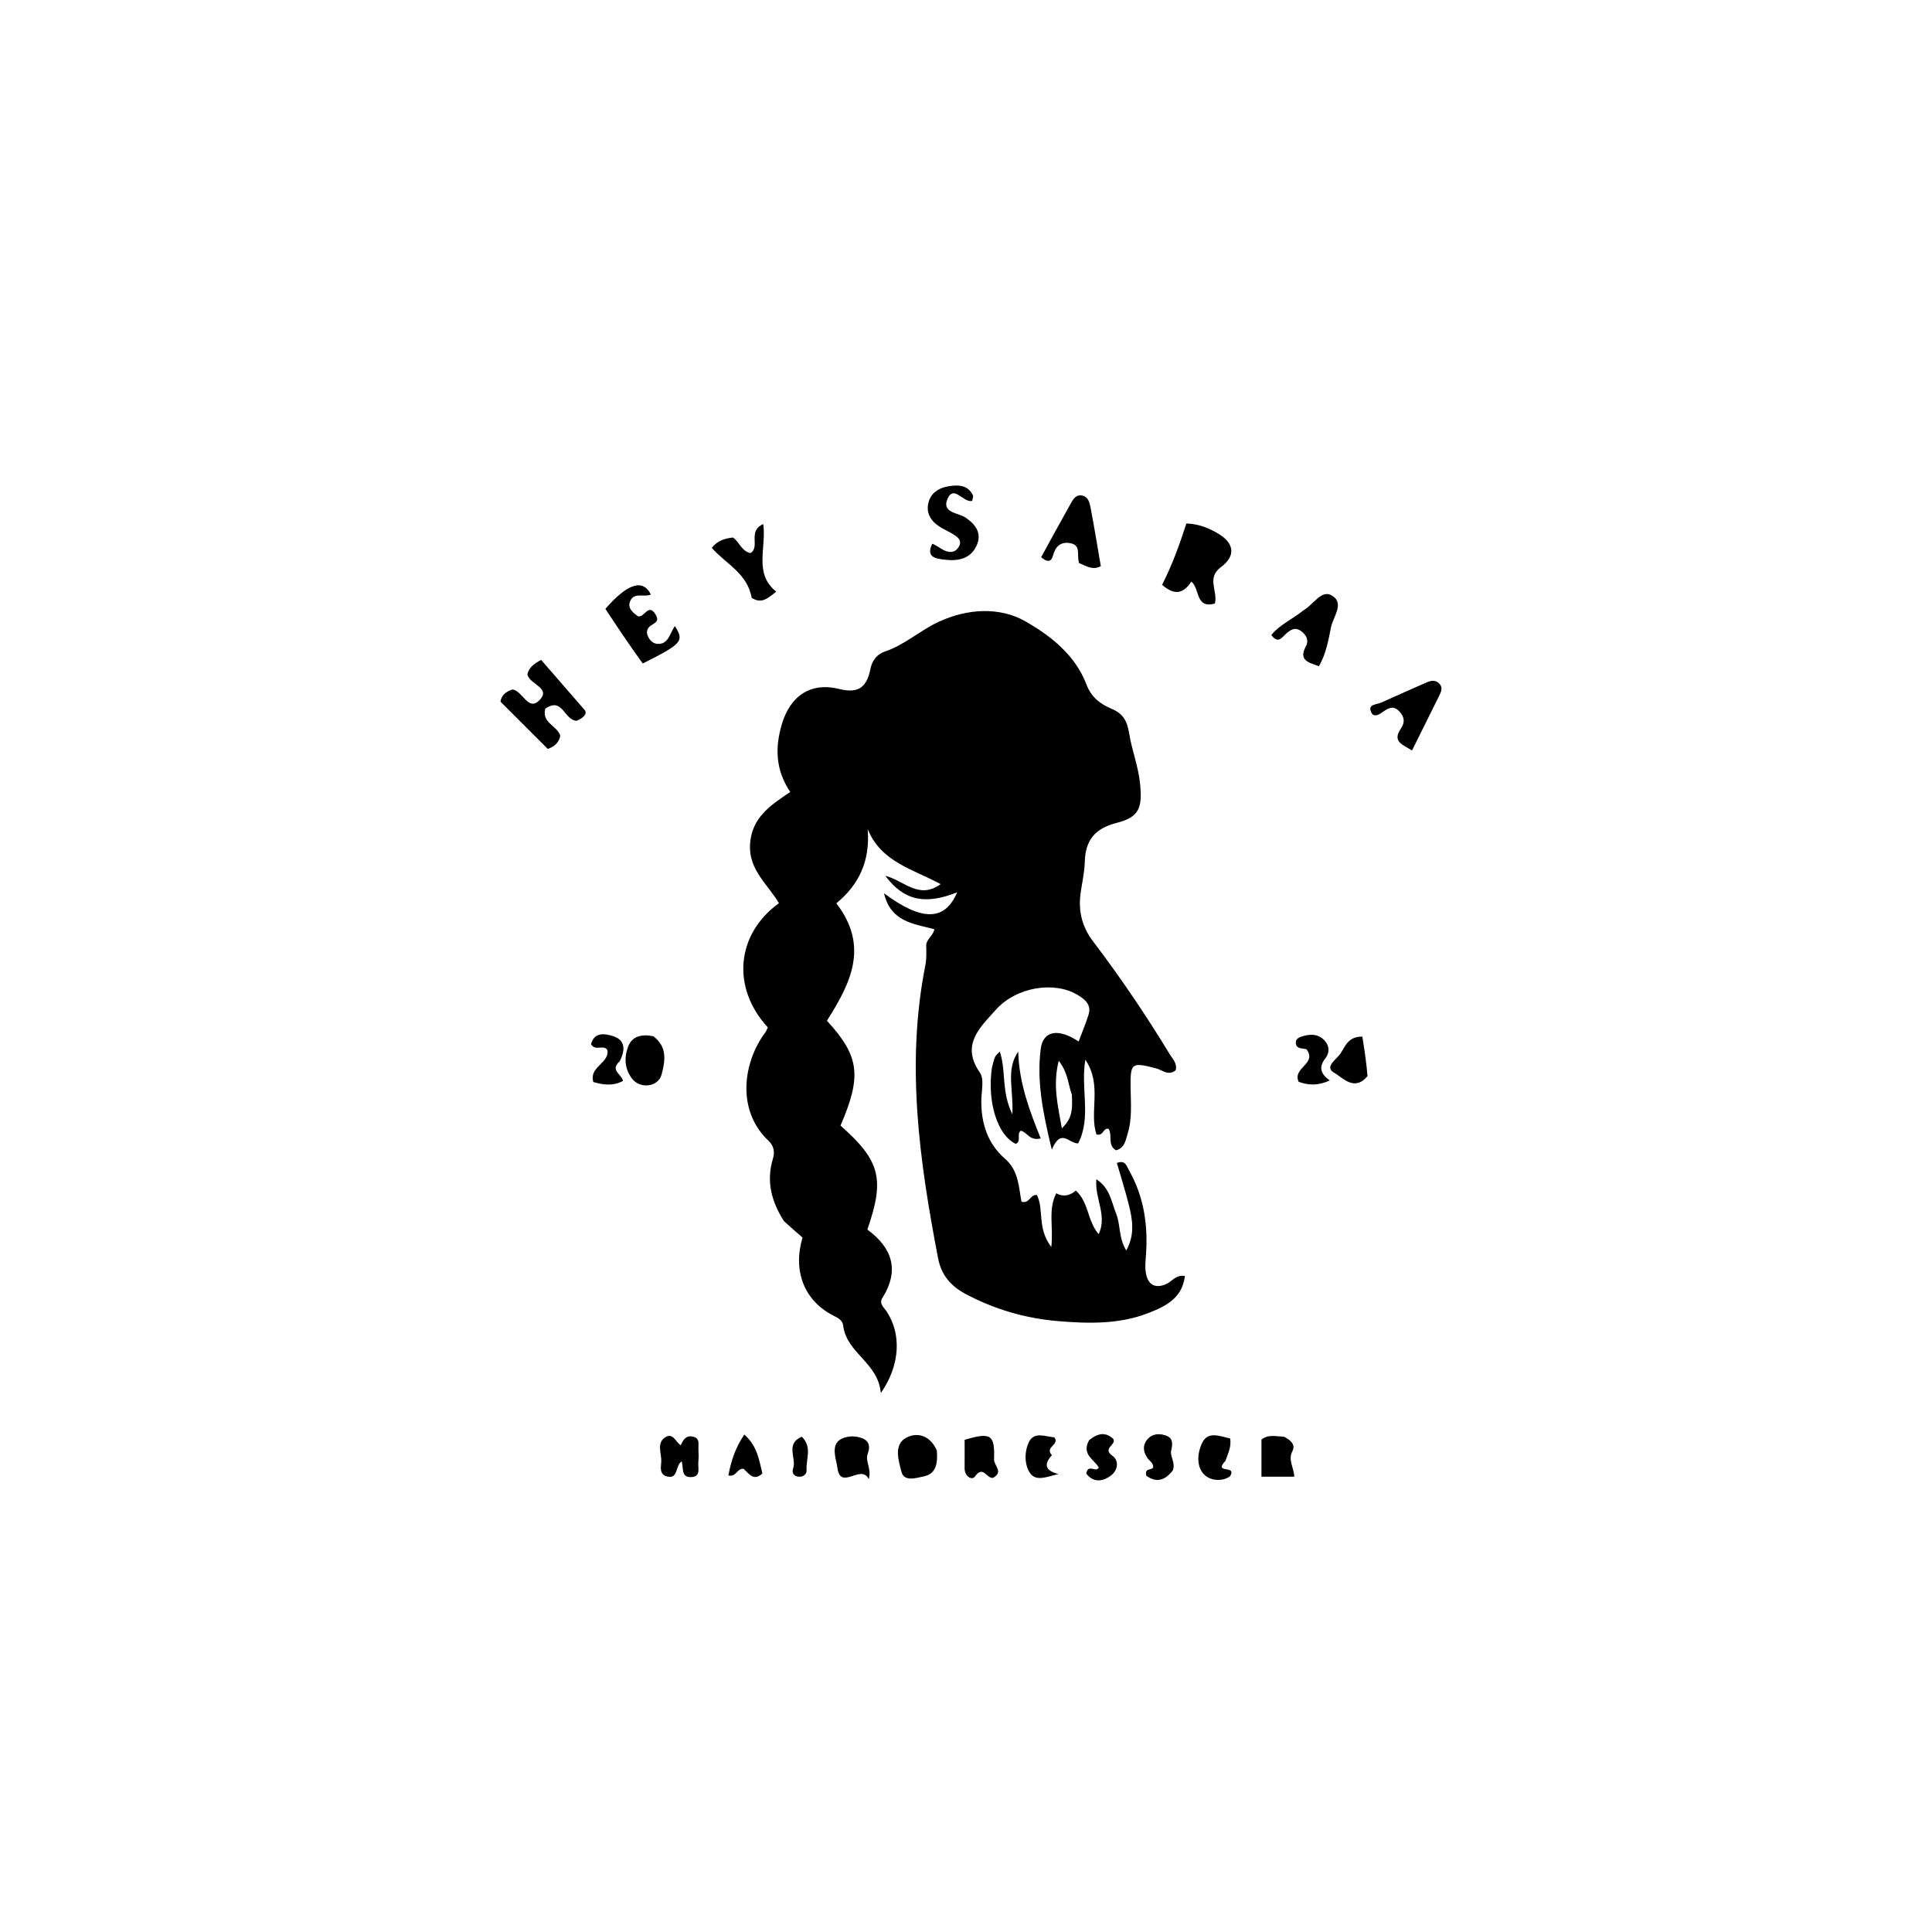 <svg version="1.1" id="Layer_1" xmlns="http://www.w3.org/2000/svg" xmlns:xlink="http://www.w3.org/1999/xlink" x="0px" y="0px"
	 width="100%" viewBox="0 0 496 496" enable-background="new 0 0 496 496" xml:space="preserve">
<path fill="#000000" opacity="1" stroke="none" 
	d="
M201.26,313.492 
	C197.958,308.333 196.719,303.167 198.425,297.493 
	C198.937,295.789 198.721,294.216 197.334,292.91 
	C188.913,284.975 190.828,272.618 196.467,265.064 
	C196.757,264.676 196.913,264.188 197.122,263.766 
	C187.691,253.523 189.036,239.779 199.971,231.872 
	C197.158,227.047 192.152,223.352 192.561,216.728 
	C192.982,209.899 197.78,206.746 202.876,203.323 
	C199.09,197.69 198.942,191.91 200.725,185.909 
	C202.882,178.649 208.128,175.028 215.536,176.897 
	C220.743,178.21 222.619,176.01 223.47,171.688 
	C223.91,169.448 225.307,167.898 227.139,167.283 
	C232.287,165.554 236.259,161.806 241.078,159.593 
	C248.432,156.216 256.667,155.766 263.25,159.517 
	C269.603,163.137 276.053,168.138 278.908,175.684 
	C280.169,179.015 282.436,180.73 285.461,182.012 
	C288.217,183.18 289.368,184.95 289.902,188.341 
	C290.576,192.613 292.255,196.743 292.691,201.239 
	C293.275,207.256 292.594,209.762 286.703,211.254 
	C281.118,212.669 278.662,215.673 278.5,221.205 
	C278.427,223.684 277.921,226.157 277.519,228.618 
	C276.729,233.441 277.568,237.661 280.661,241.73 
	C287.718,251.012 294.25,260.682 300.308,270.657 
	C301.053,271.883 302.271,272.995 301.838,274.753 
	C299.993,276.33 298.372,274.677 296.766,274.264 
	C290.494,272.648 290.18,272.861 290.256,279.189 
	C290.304,283.175 290.699,287.199 289.482,291.104 
	C288.95,292.812 288.721,294.759 286.508,295.309 
	C284.281,294.021 285.621,291.568 284.649,289.852 
	C283.196,289.336 283.376,291.744 281.5,291.244 
	C279.545,285.468 283.072,278.585 278.636,272.06 
	C277.374,279.626 280.264,286.879 276.779,293.544 
	C274.437,293.635 272.416,289.452 270.035,295.147 
	C267.641,285.39 266.151,277.392 267.181,269.295 
	C267.784,264.558 271.741,263.913 276.916,267.391 
	C277.783,265.072 278.716,262.85 279.443,260.562 
	C280.278,257.935 278.557,256.571 276.599,255.398 
	C270.704,251.867 260.947,253.29 255.582,259.322 
	C251.704,263.682 246.556,268.183 251.555,275.352 
	C252.749,277.064 251.933,280.223 251.928,282.716 
	C251.919,288.493 253.593,293.66 258.016,297.478 
	C261.53,300.511 261.52,304.757 262.25,308.52 
	C264.38,309.078 264.374,306.615 266.195,306.798 
	C268.086,310.478 266.177,315.273 269.905,320.137 
	C270.475,314.905 269.022,310.565 271.175,306.342 
	C272.927,307.361 274.747,306.962 276.189,305.647 
	C279.6,308.717 279.077,313.396 282.063,316.85 
	C284.331,312.021 281.007,307.691 281.465,302.745 
	C285.016,305.058 285.304,308.536 286.519,311.502 
	C287.713,314.414 287.131,317.787 289.146,321.032 
	C291.386,316.992 290.768,313.182 289.833,309.423 
	C288.927,305.782 287.782,302.202 286.733,298.566 
	C288.956,297.713 289.253,299.418 289.82,300.412 
	C293.667,307.151 294.755,314.464 294.207,322.11 
	C294.089,323.761 293.899,325.484 294.228,327.074 
	C294.824,329.949 296.693,330.863 299.456,329.631 
	C300.922,328.977 301.849,327.2 304.197,327.584 
	C303.516,333.28 299.29,335.353 294.814,337.098 
	C287.298,340.027 279.379,339.819 271.612,339.167 
	C263.308,338.47 255.302,336.161 247.845,332.17 
	C244.053,330.14 241.66,327.309 240.839,323.049 
	C236.039,298.127 232.532,273.161 237.567,247.807 
	C237.887,246.195 237.83,244.488 237.786,242.829 
	C237.741,241.139 239.458,240.428 239.897,238.568 
	C234.748,237.162 228.69,236.791 226.952,229.331 
	C236.813,236.653 242.61,236.418 245.73,229.084 
	C237.516,232.342 232.104,231.277 227.281,224.848 
	C232.124,226.047 235.831,231.064 241.494,226.981 
	C234.322,223.115 226.192,221.294 222.762,212.862 
	C223.432,221.238 220.397,227.216 214.713,231.911 
	C223.253,242.988 218.32,252.534 212.298,262.045 
	C220.643,271.154 221.305,276.19 215.782,288.968 
	C225.967,297.966 227.203,302.641 222.674,315.666 
	C228.968,320.278 231.052,326.024 226.544,333.201 
	C225.604,334.697 226.925,335.633 227.635,336.709 
	C231.454,342.498 231.134,350.443 226.128,357.648 
	C225.505,349.841 217.34,347.43 216.472,340.345 
	C216.284,338.81 214.989,338.297 213.782,337.668 
	C206.553,333.899 203.449,326.365 206.04,317.723 
	C204.71,316.57 203.1,315.175 201.26,313.492 
M275.183,281.051 
	C274.234,278.482 274.266,275.539 271.806,272.318 
	C270.236,278.635 271.567,283.72 272.606,289.664 
	C275.476,286.999 275.307,284.37 275.183,281.051 
z"/>
<path fill="#000000" opacity="1" stroke="none" 
	d="
M305.845,149.321 
	C303.644,152.697 301.306,152.724 298.343,150.139 
	C300.948,145.035 302.849,139.765 304.57,134.395 
	C307.755,134.496 310.371,135.581 312.773,137.015 
	C316.888,139.474 317.321,142.717 313.437,145.605 
	C309.642,148.426 312.745,151.791 311.883,154.966 
	C306.805,156.313 308.108,151.093 305.845,149.321 
z"/>
<path fill="#000000" opacity="1" stroke="none" 
	d="
M139.979,181.947 
	C139.087,185.623 142.855,186.167 143.843,188.823 
	C143.577,190.522 142.383,191.708 140.623,192.265 
	C136.565,188.207 132.59,184.233 128.486,180.129 
	C128.696,178.491 129.931,177.541 131.56,177.002 
	C134.217,177.384 135.594,182.748 138.497,179.755 
	C141.601,176.555 135.879,175.744 135.402,173.107 
	C135.791,171.421 137.025,170.398 138.929,169.414 
	C142.634,173.681 146.405,178.023 150.176,182.365 
	C150.834,183.497 149.401,184.474 148.023,185.049 
	C144.742,184.85 144.5,178.825 139.979,181.947 
z"/>
<path fill="#000000" opacity="1" stroke="none" 
	d="
M254.66,274.064 
	C254.969,272.899 255.15,272.083 255.474,271.328 
	C255.646,270.928 256.069,270.635 256.672,269.97 
	C258.363,274.951 256.998,280.15 259.895,286.049 
	C260.26,279.832 258.16,274.634 261.408,269.98 
	C261.593,277.869 264.274,285.089 267.185,292.264 
	C264.306,292.966 263.715,290.673 262.089,290.282 
	C260.883,291.111 262.316,292.973 260.783,293.666 
	C256.134,291.533 253.354,282.936 254.66,274.064 
z"/>
<path fill="#000000" opacity="1" stroke="none" 
	d="
M165.011,170.343 
	C161.593,165.649 158.507,160.983 155.42,156.318 
	C161.054,149.81 165.051,148.502 167.098,152.627 
	C165.389,153.424 162.813,151.973 161.811,154.271 
	C160.984,156.166 162.504,157.262 163.747,158.19 
	C165.434,158.76 166.395,154.701 168.272,157.701 
	C170.089,160.607 165.808,159.762 166.109,162.624 
	C166.255,163.304 166.951,165.121 168.726,165.287 
	C171.633,165.558 171.948,162.515 173.273,160.739 
	C175.69,164.609 175.165,165.233 165.011,170.343 
z"/>
<path fill="#000000" opacity="1" stroke="none" 
	d="
M277.046,144.573 
	C276.309,142.583 277.721,139.961 274.713,139.438 
	C272.345,139.026 270.973,140.257 270.378,142.499 
	C269.866,144.424 268.832,144.358 267.288,143.047 
	C269.8,138.48 272.297,133.886 274.856,129.327 
	C275.495,128.189 276.223,126.881 277.86,127.234 
	C279.429,127.572 279.741,129.082 279.978,130.315 
	C280.938,135.307 281.746,140.327 282.612,145.346 
	C280.493,146.501 278.907,145.276 277.046,144.573 
z"/>
<path fill="#000000" opacity="1" stroke="none" 
	d="
M334.67,156.661 
	C337.314,155.148 339.238,151.244 341.982,152.917 
	C345.237,154.901 342.253,158.334 341.708,161.029 
	C341.033,164.365 340.449,167.824 338.613,171.048 
	C335.975,170.057 333.298,169.592 335.254,165.931 
	C336.086,164.373 335.392,163.043 334.055,162.038 
	C332.484,160.858 331.264,161.707 330.1,162.761 
	C329.052,163.71 328.123,165.345 326.382,163.03 
	C328.555,160.354 331.779,158.989 334.67,156.661 
z"/>
<path fill="#000000" opacity="1" stroke="none" 
	d="
M239.338,139.585 
	C240.447,140.024 241.214,140.673 242.081,141.135 
	C243.518,141.9 245.066,142.054 246.057,140.53 
	C247.211,138.755 245.829,137.821 244.491,137.028 
	C243.211,136.269 241.812,135.679 240.624,134.801 
	C238.763,133.424 237.788,131.474 238.33,129.156 
	C238.982,126.365 241.227,125.176 243.796,124.793 
	C246.132,124.445 248.518,124.553 249.765,127.135 
	C249.935,127.488 249.665,128.053 249.588,128.595 
	C247.291,129.15 244.912,124.383 243.278,128.017 
	C241.625,131.692 246.046,131.598 247.949,132.917 
	C250.568,134.733 252.117,136.96 250.728,140.041 
	C249.106,143.637 245.745,144.101 242.283,143.657 
	C240.135,143.381 237.673,143.026 239.338,139.585 
z"/>
<path fill="#000000" opacity="1" stroke="none" 
	d="
M354.619,180.363 
	C358.72,178.537 362.488,176.832 366.278,175.179 
	C367.373,174.702 368.555,174.503 369.508,175.494 
	C370.515,176.542 369.965,177.647 369.448,178.694 
	C367.19,183.26 364.918,187.818 362.507,192.668 
	C360.203,191.19 357.328,190.458 359.632,187.075 
	C360.76,185.419 360.567,184.057 359.25,182.636 
	C357.659,180.919 356.243,181.902 354.88,182.865 
	C353.821,183.615 352.589,184.224 351.996,182.786 
	C351.161,180.762 353.201,180.963 354.619,180.363 
z"/>
<path fill="#000000" opacity="1" stroke="none" 
	d="
M192.973,153.471 
	C191.857,147.122 186.245,144.7 182.736,140.658 
	C184.254,138.701 186.142,138.24 188.17,137.992 
	C189.831,139.108 190.313,141.468 192.659,141.996 
	C195.276,140.406 191.811,136.339 195.949,134.551 
	C196.815,140.639 193.437,147.214 199.28,151.891 
	C197.062,153.646 195.511,155.116 192.973,153.471 
z"/>
<path fill="#000000" opacity="1" stroke="none" 
	d="
M167.717,266.02 
	C171.471,268.86 170.702,272.531 169.869,275.795 
	C169.024,279.102 164.332,279.654 162.241,276.894 
	C160.405,274.472 160.19,271.622 161.205,268.843 
	C162.226,266.044 164.574,265.429 167.717,266.02 
z"/>
<path fill="#000000" opacity="1" stroke="none" 
	d="
M240.516,372.401 
	C240.756,375.622 240.384,378.411 237.101,379.049 
	C235.195,379.418 232.113,380.513 231.423,377.837 
	C230.701,375.04 229.394,370.994 232.499,369.189 
	C235.226,367.603 238.749,368.324 240.516,372.401 
z"/>
<path fill="#000000" opacity="1" stroke="none" 
	d="
M174.749,371.04 
	C175.447,369.557 176.127,368.478 177.827,368.808 
	C179.768,369.185 179.253,370.736 179.306,371.978 
	C179.356,373.137 179.386,374.307 179.282,375.46 
	C179.146,376.948 180.041,379.137 177.361,379.211 
	C174.839,379.28 175.506,376.986 175.018,375.165 
	C173.298,376.275 174.192,379.688 171.364,379.081 
	C169.293,378.636 169.633,376.783 169.757,375.426 
	C169.955,373.244 168.402,370.511 170.803,368.987 
	C172.771,367.738 173.439,370.167 174.749,371.04 
z"/>
<path fill="#000000" opacity="1" stroke="none" 
	d="
M329.628,368.844 
	C331.457,369.748 332.631,370.939 331.795,372.55 
	C330.618,374.819 332.161,376.712 332.281,379.106 
	C329.482,379.106 326.802,379.106 323.854,379.106 
	C323.854,375.715 323.854,372.625 323.854,369.587 
	C325.584,368.184 327.451,368.753 329.628,368.844 
z"/>
<path fill="#000000" opacity="1" stroke="none" 
	d="
M218.803,368.746 
	C222.03,368.931 223.897,370.127 222.791,373.151 
	C222.017,375.27 223.833,376.936 223.032,379.735 
	C221.03,375.665 215.699,382.952 214.955,376.662 
	C214.648,374.062 212.282,369.168 218.803,368.746 
z"/>
<path fill="#000000" opacity="1" stroke="none" 
	d="
M254.904,379.419 
	C253.223,379.561 252.421,376.095 250.308,379.039 
	C249.467,380.21 247.616,378.933 247.64,376.92 
	C247.669,374.456 247.646,371.991 247.646,369.65 
	C254.363,367.621 255.443,368.302 255.2,374.663 
	C255.139,376.254 257.771,377.88 254.904,379.419 
z"/>
<path fill="#000000" opacity="1" stroke="none" 
	d="
M314.613,375.033 
	C311.341,378.545 317.703,375.94 315.78,379.008 
	C314.023,380.317 310.934,380.289 309.216,378.628 
	C306.971,376.456 307.421,372.697 308.766,370.185 
	C310.274,367.367 313.317,368.771 315.823,369.3 
	C316.162,371.456 315.281,373.108 314.613,375.033 
z"/>
<path fill="#000000" opacity="1" stroke="none" 
	d="
M351.083,276.274 
	C347.677,280.329 344.702,276.625 342.638,275.486 
	C339.763,273.898 343.184,271.989 344.201,270.393 
	C345.387,268.531 346.197,266.061 349.756,266.134 
	C350.269,269.388 350.787,272.681 351.083,276.274 
z"/>
<path fill="#000000" opacity="1" stroke="none" 
	d="
M335.398,269.354 
	C334.145,269.082 332.961,269.3 332.693,267.984 
	C332.489,266.977 333.238,266.409 334.021,266.153 
	C335.965,265.518 337.962,265.272 339.665,266.753 
	C341.299,268.174 341.49,270.109 340.27,271.681 
	C338.524,273.93 338.966,275.659 341.392,277.379 
	C338.312,278.808 335.823,278.613 333.409,277.729 
	C331.689,274.114 338.264,273.141 335.398,269.354 
z"/>
<path fill="#000000" opacity="1" stroke="none" 
	d="
M301.089,377.503 
	C298.915,380.298 296.675,380.606 294.305,378.865 
	C293.75,376.775 295.654,377.552 296.049,376.731 
	C296.156,375.551 295.087,375.08 294.559,374.289 
	C293.536,372.755 293.267,371.164 294.447,369.669 
	C295.593,368.219 297.204,367.931 298.963,368.427 
	C301.128,369.038 301.147,370.443 300.682,372.332 
	C300.29,373.929 301.874,375.454 301.089,377.503 
z"/>
<path fill="#000000" opacity="1" stroke="none" 
	d="
M159.084,272.465 
	C156.522,274.771 159.562,275.727 159.953,277.498 
	C157.394,278.861 154.907,278.542 152.332,277.785 
	C151.138,273.906 156.425,273.019 155.954,269.614 
	C154.949,268.009 152.952,269.997 151.733,268.093 
	C152.557,264.852 155.388,265.345 157.49,266.041 
	C160.515,267.042 160.609,269.549 159.084,272.465 
z"/>
<path fill="#000000" opacity="1" stroke="none" 
	d="
M279.59,369.766 
	C281.919,367.803 283.957,367.638 285.846,369.447 
	C286.61,371.031 282.88,371.775 285.594,373.739 
	C287.381,375.031 286.992,377.531 285.117,378.884 
	C282.941,380.455 280.623,380.598 278.883,378.325 
	C279.293,375.608 281.393,378.248 282.086,376.724 
	C280.869,374.665 277.593,373.372 279.59,369.766 
z"/>
<path fill="#000000" opacity="1" stroke="none" 
	d="
M270.057,373.57 
	C267.953,375.967 268.235,377.511 271.746,378.436 
	C268.84,379.082 265.995,380.465 264.441,378.177 
	C262.89,375.893 262.996,372.436 264.246,370.051 
	C265.604,367.463 268.563,368.868 270.675,369.007 
	C272.166,370.945 268.072,371.468 270.057,373.57 
z"/>
<path fill="#000000" opacity="1" stroke="none" 
	d="
M190.907,377.097 
	C189.146,376.902 189.087,379.279 186.992,378.788 
	C187.688,375.158 188.713,371.772 191.087,368.295 
	C194.488,371.314 194.884,374.908 195.729,378.294 
	C193.507,380.302 192.419,378.485 190.907,377.097 
z"/>
<path fill="#000000" opacity="1" stroke="none" 
	d="
M205.837,368.839 
	C208.58,371.496 206.906,374.535 207.067,377.367 
	C207.131,378.488 206.289,379.167 205.108,379.117 
	C203.813,379.063 203.226,378.065 203.594,377.085 
	C204.606,374.388 201.47,370.76 205.837,368.839 
z"/>
</svg>